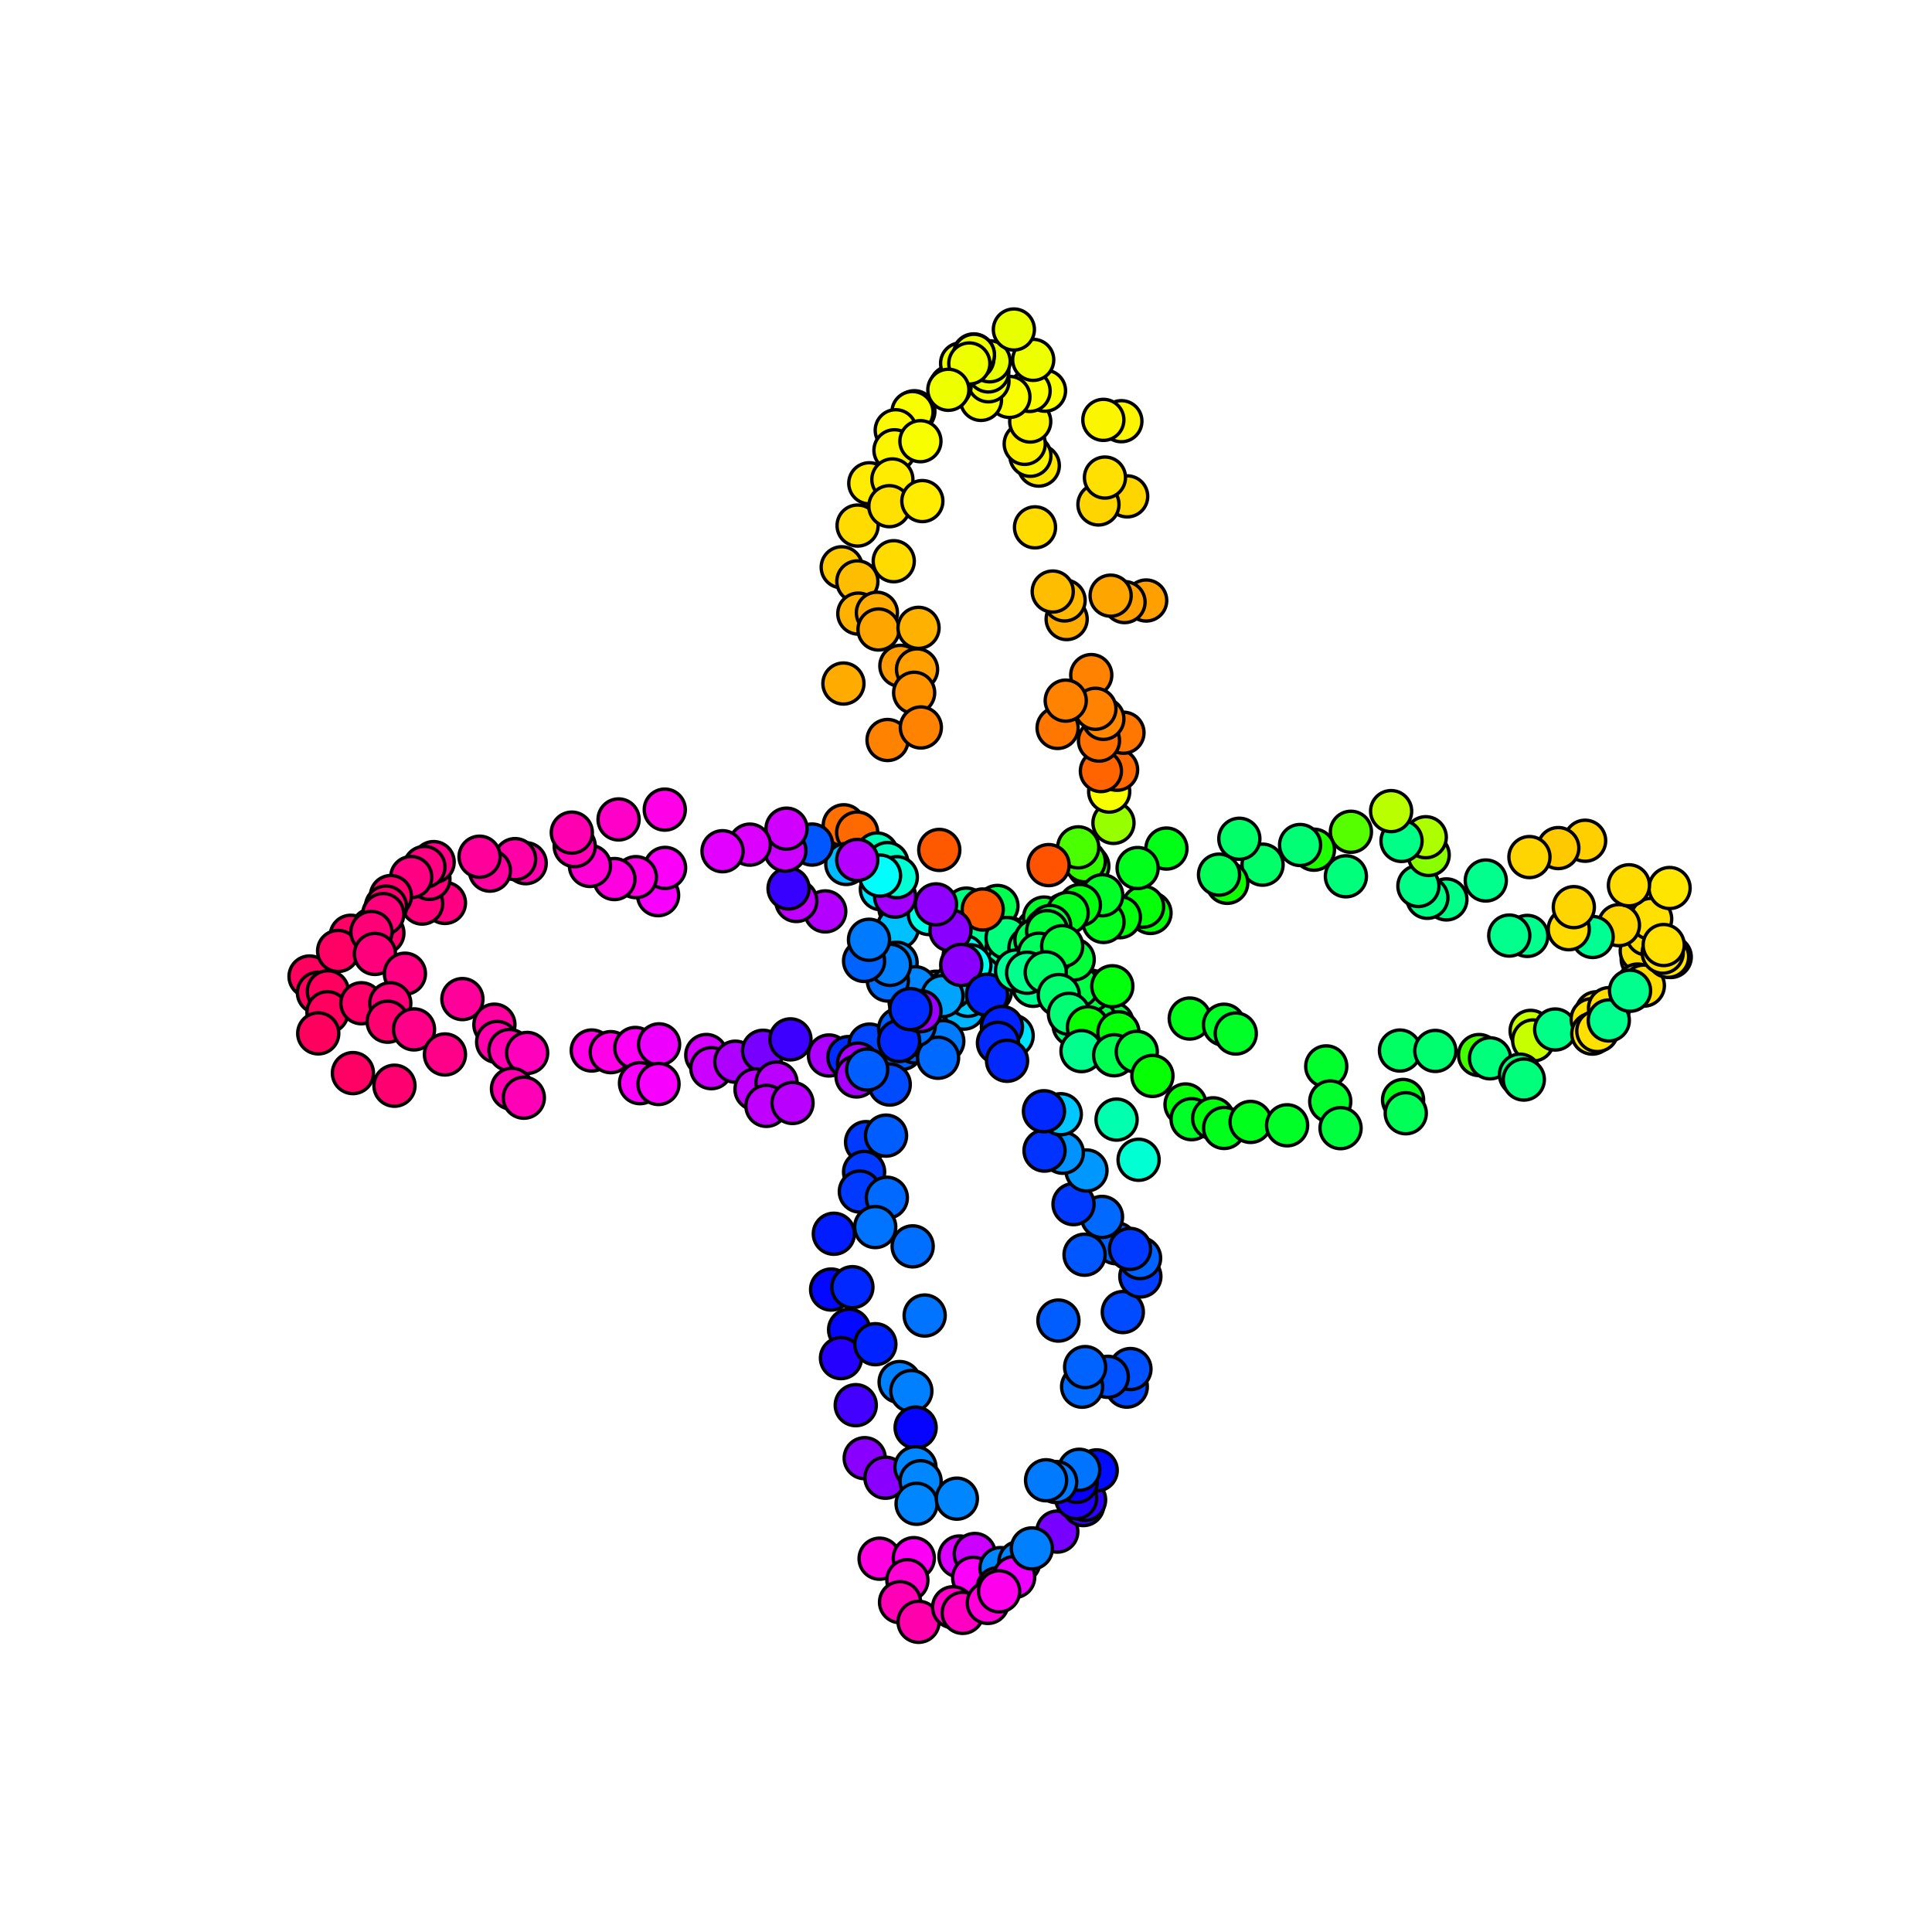 <?xml version="1.0" encoding="utf-8" standalone="no"?>
<!DOCTYPE svg PUBLIC "-//W3C//DTD SVG 1.1//EN"
  "http://www.w3.org/Graphics/SVG/1.1/DTD/svg11.dtd">
<svg xmlns:xlink="http://www.w3.org/1999/xlink" width="576pt" height="576pt" viewBox="0 0 576 576" xmlns="http://www.w3.org/2000/svg" version="1.1">
 <defs>
  <style type="text/css">*{stroke-linejoin: round; stroke-linecap: butt}</style>
 </defs>
 <g id="figure_1">
  <g id="patch_1">
   <path d="M 0 576 
L 576 576 
L 576 0 
L 0 0 
z
" style="fill: #ffffff"/>
  </g>
  <g id="axes_1">
   <g id="PathCollection_1">
    <defs>
     <path id="C0_0_0360b72fa9" d="M 0 6.124 
C 1.624 6.124 3.182 5.478 4.33 4.33 
C 5.478 3.182 6.124 1.624 6.124 -0 
C 6.124 -1.624 5.478 -3.182 4.33 -4.33 
C 3.182 -5.478 1.624 -6.124 0 -6.124 
C -1.624 -6.124 -3.182 -5.478 -4.33 -4.33 
C -5.478 -3.182 -6.124 -1.624 -6.124 0 
C -6.124 1.624 -5.478 3.182 -4.33 4.33 
C -3.182 5.478 -1.624 6.124 0 6.124 
z
"/>
    </defs>
    <g clip-path="url(#pb98546526e)">
     <use xlink:href="#C0_0_0360b72fa9" x="325.344" y="201.269" style="fill: #ff8200; stroke: #000000"/>
    </g>
    <g clip-path="url(#pb98546526e)">
     <use xlink:href="#C0_0_0360b72fa9" x="341.718" y="179.033" style="fill: #ff9f00; stroke: #000000"/>
    </g>
    <g clip-path="url(#pb98546526e)">
     <use xlink:href="#C0_0_0360b72fa9" x="335.269" y="179.507" style="fill: #ff9f00; stroke: #000000"/>
    </g>
    <g clip-path="url(#pb98546526e)">
     <use xlink:href="#C0_0_0360b72fa9" x="331.121" y="177.59" style="fill: #ffa500; stroke: #000000"/>
    </g>
    <g clip-path="url(#pb98546526e)">
     <use xlink:href="#C0_0_0360b72fa9" x="318.01" y="184.569" style="fill: #ffab00; stroke: #000000"/>
    </g>
    <g clip-path="url(#pb98546526e)">
     <use xlink:href="#C0_0_0360b72fa9" x="317.397" y="179.01" style="fill: #ffb700; stroke: #000000"/>
    </g>
    <g clip-path="url(#pb98546526e)">
     <use xlink:href="#C0_0_0360b72fa9" x="313.859" y="176.358" style="fill: #ffbd00; stroke: #000000"/>
    </g>
    <g clip-path="url(#pb98546526e)">
     <use xlink:href="#C0_0_0360b72fa9" x="336.05" y="147.987" style="fill: #ffd500; stroke: #000000"/>
    </g>
    <g clip-path="url(#pb98546526e)">
     <use xlink:href="#C0_0_0360b72fa9" x="327.49" y="150.401" style="fill: #ffd500; stroke: #000000"/>
    </g>
    <g clip-path="url(#pb98546526e)">
     <use xlink:href="#C0_0_0360b72fa9" x="329.426" y="142.376" style="fill: #ffe000; stroke: #000000"/>
    </g>
    <g clip-path="url(#pb98546526e)">
     <use xlink:href="#C0_0_0360b72fa9" x="308.573" y="157.223" style="fill: #ffdb00; stroke: #000000"/>
    </g>
    <g clip-path="url(#pb98546526e)">
     <use xlink:href="#C0_0_0360b72fa9" x="334.323" y="125.575" style="fill: #fcf500; stroke: #000000"/>
    </g>
    <g clip-path="url(#pb98546526e)">
     <use xlink:href="#C0_0_0360b72fa9" x="328.95" y="125.179" style="fill: #fcf500; stroke: #000000"/>
    </g>
    <g clip-path="url(#pb98546526e)">
     <use xlink:href="#C0_0_0360b72fa9" x="309.705" y="138.812" style="fill: #ffe600; stroke: #000000"/>
    </g>
    <g clip-path="url(#pb98546526e)">
     <use xlink:href="#C0_0_0360b72fa9" x="307.191" y="135.887" style="fill: #fcf500; stroke: #000000"/>
    </g>
    <g clip-path="url(#pb98546526e)">
     <use xlink:href="#C0_0_0360b72fa9" x="305.507" y="132.333" style="fill: #fef100; stroke: #000000"/>
    </g>
    <g clip-path="url(#pb98546526e)">
     <use xlink:href="#C0_0_0360b72fa9" x="307.146" y="125.674" style="fill: #fcf500; stroke: #000000"/>
    </g>
    <g clip-path="url(#pb98546526e)">
     <use xlink:href="#C0_0_0360b72fa9" x="311.558" y="116.483" style="fill: #f8fd00; stroke: #000000"/>
    </g>
    <g clip-path="url(#pb98546526e)">
     <use xlink:href="#C0_0_0360b72fa9" x="306.962" y="116.559" style="fill: #f8fd00; stroke: #000000"/>
    </g>
    <g clip-path="url(#pb98546526e)">
     <use xlink:href="#C0_0_0360b72fa9" x="300.941" y="118.336" style="fill: #f8fd00; stroke: #000000"/>
    </g>
    <g clip-path="url(#pb98546526e)">
     <use xlink:href="#C0_0_0360b72fa9" x="308.038" y="107.29" style="fill: #eeff00; stroke: #000000"/>
    </g>
    <g clip-path="url(#pb98546526e)">
     <use xlink:href="#C0_0_0360b72fa9" x="292.463" y="119.226" style="fill: #f8fd00; stroke: #000000"/>
    </g>
    <g clip-path="url(#pb98546526e)">
     <use xlink:href="#C0_0_0360b72fa9" x="294.692" y="113.683" style="fill: #f4ff00; stroke: #000000"/>
    </g>
    <g clip-path="url(#pb98546526e)">
     <use xlink:href="#C0_0_0360b72fa9" x="294.659" y="110.74" style="fill: #eeff00; stroke: #000000"/>
    </g>
    <g clip-path="url(#pb98546526e)">
     <use xlink:href="#C0_0_0360b72fa9" x="295.053" y="107.721" style="fill: #e8ff00; stroke: #000000"/>
    </g>
    <g clip-path="url(#pb98546526e)">
     <use xlink:href="#C0_0_0360b72fa9" x="302.273" y="98.236" style="fill: #e8ff00; stroke: #000000"/>
    </g>
    <g clip-path="url(#pb98546526e)">
     <use xlink:href="#C0_0_0360b72fa9" x="283.392" y="115.222" style="fill: #f4ff00; stroke: #000000"/>
    </g>
    <g clip-path="url(#pb98546526e)">
     <use xlink:href="#C0_0_0360b72fa9" x="290.21" y="106.887" style="fill: #eeff00; stroke: #000000"/>
    </g>
    <g clip-path="url(#pb98546526e)">
     <use xlink:href="#C0_0_0360b72fa9" x="290.301" y="105.662" style="fill: #eeff00; stroke: #000000"/>
    </g>
    <g clip-path="url(#pb98546526e)">
     <use xlink:href="#C0_0_0360b72fa9" x="272.607" y="122.61" style="fill: #f8fd00; stroke: #000000"/>
    </g>
    <g clip-path="url(#pb98546526e)">
     <use xlink:href="#C0_0_0360b72fa9" x="286.545" y="108.317" style="fill: #eeff00; stroke: #000000"/>
    </g>
    <g clip-path="url(#pb98546526e)">
     <use xlink:href="#C0_0_0360b72fa9" x="272.043" y="122.857" style="fill: #f8fd00; stroke: #000000"/>
    </g>
    <g clip-path="url(#pb98546526e)">
     <use xlink:href="#C0_0_0360b72fa9" x="267.056" y="128.275" style="fill: #faf900; stroke: #000000"/>
    </g>
    <g clip-path="url(#pb98546526e)">
     <use xlink:href="#C0_0_0360b72fa9" x="290.365" y="105.788" style="fill: #eeff00; stroke: #000000"/>
    </g>
    <g clip-path="url(#pb98546526e)">
     <use xlink:href="#C0_0_0360b72fa9" x="288.996" y="108.365" style="fill: #eeff00; stroke: #000000"/>
    </g>
    <g clip-path="url(#pb98546526e)">
     <use xlink:href="#C0_0_0360b72fa9" x="282.738" y="116.214" style="fill: #eeff00; stroke: #000000"/>
    </g>
    <g clip-path="url(#pb98546526e)">
     <use xlink:href="#C0_0_0360b72fa9" x="266.674" y="134.246" style="fill: #fcf500; stroke: #000000"/>
    </g>
    <g clip-path="url(#pb98546526e)">
     <use xlink:href="#C0_0_0360b72fa9" x="259.172" y="144.084" style="fill: #ffec00; stroke: #000000"/>
    </g>
    <g clip-path="url(#pb98546526e)">
     <use xlink:href="#C0_0_0360b72fa9" x="274.412" y="131.538" style="fill: #f8fd00; stroke: #000000"/>
    </g>
    <g clip-path="url(#pb98546526e)">
     <use xlink:href="#C0_0_0360b72fa9" x="266.049" y="142.943" style="fill: #ffec00; stroke: #000000"/>
    </g>
    <g clip-path="url(#pb98546526e)">
     <use xlink:href="#C0_0_0360b72fa9" x="255.682" y="156.688" style="fill: #ffdb00; stroke: #000000"/>
    </g>
    <g clip-path="url(#pb98546526e)">
     <use xlink:href="#C0_0_0360b72fa9" x="265.156" y="150.915" style="fill: #ffe000; stroke: #000000"/>
    </g>
    <g clip-path="url(#pb98546526e)">
     <use xlink:href="#C0_0_0360b72fa9" x="250.949" y="169.129" style="fill: #ffc900; stroke: #000000"/>
    </g>
    <g clip-path="url(#pb98546526e)">
     <use xlink:href="#C0_0_0360b72fa9" x="274.985" y="149.392" style="fill: #ffec00; stroke: #000000"/>
    </g>
    <g clip-path="url(#pb98546526e)">
     <use xlink:href="#C0_0_0360b72fa9" x="255.612" y="173.338" style="fill: #ffbd00; stroke: #000000"/>
    </g>
    <g clip-path="url(#pb98546526e)">
     <use xlink:href="#C0_0_0360b72fa9" x="266.456" y="167.321" style="fill: #ffdb00; stroke: #000000"/>
    </g>
    <g clip-path="url(#pb98546526e)">
     <use xlink:href="#C0_0_0360b72fa9" x="255.898" y="182.942" style="fill: #ffb100; stroke: #000000"/>
    </g>
    <g clip-path="url(#pb98546526e)">
     <use xlink:href="#C0_0_0360b72fa9" x="261.433" y="182.686" style="fill: #ffab00; stroke: #000000"/>
    </g>
    <g clip-path="url(#pb98546526e)">
     <use xlink:href="#C0_0_0360b72fa9" x="261.919" y="187.674" style="fill: #ffa500; stroke: #000000"/>
    </g>
    <g clip-path="url(#pb98546526e)">
     <use xlink:href="#C0_0_0360b72fa9" x="251.454" y="203.785" style="fill: #ffab00; stroke: #000000"/>
    </g>
    <g clip-path="url(#pb98546526e)">
     <use xlink:href="#C0_0_0360b72fa9" x="273.849" y="187.185" style="fill: #ffb100; stroke: #000000"/>
    </g>
    <g clip-path="url(#pb98546526e)">
     <use xlink:href="#C0_0_0360b72fa9" x="268.438" y="198.517" style="fill: #ff9a00; stroke: #000000"/>
    </g>
    <g clip-path="url(#pb98546526e)">
     <use xlink:href="#C0_0_0360b72fa9" x="273.403" y="199.575" style="fill: #ff9f00; stroke: #000000"/>
    </g>
    <g clip-path="url(#pb98546526e)">
     <use xlink:href="#C0_0_0360b72fa9" x="272.54" y="206.54" style="fill: #ff9400; stroke: #000000"/>
    </g>
    <g clip-path="url(#pb98546526e)">
     <use xlink:href="#C0_0_0360b72fa9" x="264.612" y="220.624" style="fill: #ff8200; stroke: #000000"/>
    </g>
    <g clip-path="url(#pb98546526e)">
     <use xlink:href="#C0_0_0360b72fa9" x="274.536" y="216.884" style="fill: #ff8200; stroke: #000000"/>
    </g>
    <g clip-path="url(#pb98546526e)">
     <use xlink:href="#C0_0_0360b72fa9" x="251.559" y="246.047" style="fill: #ff7000; stroke: #000000"/>
    </g>
    <g clip-path="url(#pb98546526e)">
     <use xlink:href="#C0_0_0360b72fa9" x="255.561" y="248.212" style="fill: #ff6a00; stroke: #000000"/>
    </g>
    <g clip-path="url(#pb98546526e)">
     <use xlink:href="#C0_0_0360b72fa9" x="252.315" y="257.579" style="fill: #00bbff; stroke: #000000"/>
    </g>
    <g clip-path="url(#pb98546526e)">
     <use xlink:href="#C0_0_0360b72fa9" x="261.484" y="254.46" style="fill: #00ffbb; stroke: #000000"/>
    </g>
    <g clip-path="url(#pb98546526e)">
     <use xlink:href="#C0_0_0360b72fa9" x="264.58" y="257.319" style="fill: #00ffc1; stroke: #000000"/>
    </g>
    <g clip-path="url(#pb98546526e)">
     <use xlink:href="#C0_0_0360b72fa9" x="262.629" y="265.107" style="fill: #00e5ff; stroke: #000000"/>
    </g>
    <g clip-path="url(#pb98546526e)">
     <use xlink:href="#C0_0_0360b72fa9" x="280.036" y="253.393" style="fill: #ff5900; stroke: #000000"/>
    </g>
    <g clip-path="url(#pb98546526e)">
     <use xlink:href="#C0_0_0360b72fa9" x="268.162" y="270.795" style="fill: #00e5ff; stroke: #000000"/>
    </g>
    <g clip-path="url(#pb98546526e)">
     <use xlink:href="#C0_0_0360b72fa9" x="267.685" y="276.613" style="fill: #00c1ff; stroke: #000000"/>
    </g>
    <g clip-path="url(#pb98546526e)">
     <use xlink:href="#C0_0_0360b72fa9" x="276.926" y="272.504" style="fill: #00ffe4; stroke: #000000"/>
    </g>
    <g clip-path="url(#pb98546526e)">
     <use xlink:href="#C0_0_0360b72fa9" x="267.306" y="287.026" style="fill: #008cff; stroke: #000000"/>
    </g>
    <g clip-path="url(#pb98546526e)">
     <use xlink:href="#C0_0_0360b72fa9" x="288.094" y="270.891" style="fill: #00ff80; stroke: #000000"/>
    </g>
    <g clip-path="url(#pb98546526e)">
     <use xlink:href="#C0_0_0360b72fa9" x="269.304" y="294.064" style="fill: #007aff; stroke: #000000"/>
    </g>
    <g clip-path="url(#pb98546526e)">
     <use xlink:href="#C0_0_0360b72fa9" x="297.371" y="270.095" style="fill: #00ff51; stroke: #000000"/>
    </g>
    <g clip-path="url(#pb98546526e)">
     <use xlink:href="#C0_0_0360b72fa9" x="293.321" y="277.942" style="fill: #00ff92; stroke: #000000"/>
    </g>
    <g clip-path="url(#pb98546526e)">
     <use xlink:href="#C0_0_0360b72fa9" x="279.065" y="295.676" style="fill: #009eff; stroke: #000000"/>
    </g>
    <g clip-path="url(#pb98546526e)">
     <use xlink:href="#C0_0_0360b72fa9" x="275.691" y="302.196" style="fill: #007aff; stroke: #000000"/>
    </g>
    <g clip-path="url(#pb98546526e)">
     <use xlink:href="#C0_0_0360b72fa9" x="300.966" y="279.723" style="fill: #00ff74; stroke: #000000"/>
    </g>
    <g clip-path="url(#pb98546526e)">
     <use xlink:href="#C0_0_0360b72fa9" x="300.037" y="283.098" style="fill: #00ff8c; stroke: #000000"/>
    </g>
    <g clip-path="url(#pb98546526e)">
     <use xlink:href="#C0_0_0360b72fa9" x="302.842" y="282.374" style="fill: #00ff7a; stroke: #000000"/>
    </g>
    <g clip-path="url(#pb98546526e)">
     <use xlink:href="#C0_0_0360b72fa9" x="306.215" y="280.709" style="fill: #00ff5c; stroke: #000000"/>
    </g>
    <g clip-path="url(#pb98546526e)">
     <use xlink:href="#C0_0_0360b72fa9" x="288.468" y="299.782" style="fill: #00c1ff; stroke: #000000"/>
    </g>
    <g clip-path="url(#pb98546526e)">
     <use xlink:href="#C0_0_0360b72fa9" x="298.712" y="290.478" style="fill: #00ffbb; stroke: #000000"/>
    </g>
    <g clip-path="url(#pb98546526e)">
     <use xlink:href="#C0_0_0360b72fa9" x="293.883" y="295.858" style="fill: #00f6ff; stroke: #000000"/>
    </g>
    <g clip-path="url(#pb98546526e)">
     <use xlink:href="#C0_0_0360b72fa9" x="317.262" y="272.637" style="fill: #00ff1b; stroke: #000000"/>
    </g>
    <g clip-path="url(#pb98546526e)">
     <use xlink:href="#C0_0_0360b72fa9" x="312.423" y="277.242" style="fill: #00ff39; stroke: #000000"/>
    </g>
    <g clip-path="url(#pb98546526e)">
     <use xlink:href="#C0_0_0360b72fa9" x="306.025" y="283.013" style="fill: #00ff68; stroke: #000000"/>
    </g>
    <g clip-path="url(#pb98546526e)">
     <use xlink:href="#C0_0_0360b72fa9" x="300.277" y="287.745" style="fill: #00ffa3; stroke: #000000"/>
    </g>
    <g clip-path="url(#pb98546526e)">
     <use xlink:href="#C0_0_0360b72fa9" x="309.148" y="277.474" style="fill: #00ff45; stroke: #000000"/>
    </g>
    <g clip-path="url(#pb98546526e)">
     <use xlink:href="#C0_0_0360b72fa9" x="311.283" y="273.559" style="fill: #00ff2d; stroke: #000000"/>
    </g>
    <g clip-path="url(#pb98546526e)">
     <use xlink:href="#C0_0_0360b72fa9" x="324.467" y="258.222" style="fill: #25ff00; stroke: #000000"/>
    </g>
    <g clip-path="url(#pb98546526e)">
     <use xlink:href="#C0_0_0360b72fa9" x="323.389" y="256.784" style="fill: #31ff00; stroke: #000000"/>
    </g>
    <g clip-path="url(#pb98546526e)">
     <use xlink:href="#C0_0_0360b72fa9" x="331.963" y="245.34" style="fill: #96ff00; stroke: #000000"/>
    </g>
    <g clip-path="url(#pb98546526e)">
     <use xlink:href="#C0_0_0360b72fa9" x="321.462" y="252.629" style="fill: #49ff00; stroke: #000000"/>
    </g>
    <g clip-path="url(#pb98546526e)">
     <use xlink:href="#C0_0_0360b72fa9" x="312.631" y="257.919" style="fill: #ff5300; stroke: #000000"/>
    </g>
    <g clip-path="url(#pb98546526e)">
     <use xlink:href="#C0_0_0360b72fa9" x="330.69" y="236.005" style="fill: #f8fd00; stroke: #000000"/>
    </g>
    <g clip-path="url(#pb98546526e)">
     <use xlink:href="#C0_0_0360b72fa9" x="333.042" y="229.497" style="fill: #ff6a00; stroke: #000000"/>
    </g>
    <g clip-path="url(#pb98546526e)">
     <use xlink:href="#C0_0_0360b72fa9" x="328.22" y="229.882" style="fill: #ff6400; stroke: #000000"/>
    </g>
    <g clip-path="url(#pb98546526e)">
     <use xlink:href="#C0_0_0360b72fa9" x="334.947" y="218.452" style="fill: #ff7600; stroke: #000000"/>
    </g>
    <g clip-path="url(#pb98546526e)">
     <use xlink:href="#C0_0_0360b72fa9" x="327.649" y="220.802" style="fill: #ff7000; stroke: #000000"/>
    </g>
    <g clip-path="url(#pb98546526e)">
     <use xlink:href="#C0_0_0360b72fa9" x="328.954" y="214.323" style="fill: #ff8800; stroke: #000000"/>
    </g>
    <g clip-path="url(#pb98546526e)">
     <use xlink:href="#C0_0_0360b72fa9" x="326.581" y="211.317" style="fill: #ff8200; stroke: #000000"/>
    </g>
    <g clip-path="url(#pb98546526e)">
     <use xlink:href="#C0_0_0360b72fa9" x="315.311" y="217.025" style="fill: #ff7600; stroke: #000000"/>
    </g>
    <g clip-path="url(#pb98546526e)">
     <use xlink:href="#C0_0_0360b72fa9" x="317.734" y="208.879" style="fill: #ff8200; stroke: #000000"/>
    </g>
    <g clip-path="url(#pb98546526e)">
     <use xlink:href="#C0_0_0360b72fa9" x="315.552" y="393.711" style="fill: #005dff; stroke: #000000"/>
    </g>
    <g clip-path="url(#pb98546526e)">
     <use xlink:href="#C0_0_0360b72fa9" x="332.748" y="370.653" style="fill: #0063ff; stroke: #000000"/>
    </g>
    <g clip-path="url(#pb98546526e)">
     <use xlink:href="#C0_0_0360b72fa9" x="323.35" y="374.075" style="fill: #0057ff; stroke: #000000"/>
    </g>
    <g clip-path="url(#pb98546526e)">
     <use xlink:href="#C0_0_0360b72fa9" x="328.55" y="362.81" style="fill: #0069ff; stroke: #000000"/>
    </g>
    <g clip-path="url(#pb98546526e)">
     <use xlink:href="#C0_0_0360b72fa9" x="339.458" y="345.771" style="fill: #00ffd3; stroke: #000000"/>
    </g>
    <g clip-path="url(#pb98546526e)">
     <use xlink:href="#C0_0_0360b72fa9" x="320.059" y="358.997" style="fill: #0039ff; stroke: #000000"/>
    </g>
    <g clip-path="url(#pb98546526e)">
     <use xlink:href="#C0_0_0360b72fa9" x="323.913" y="348.954" style="fill: #0098ff; stroke: #000000"/>
    </g>
    <g clip-path="url(#pb98546526e)">
     <use xlink:href="#C0_0_0360b72fa9" x="332.893" y="333.794" style="fill: #00ffaf; stroke: #000000"/>
    </g>
    <g clip-path="url(#pb98546526e)">
     <use xlink:href="#C0_0_0360b72fa9" x="316.864" y="343.676" style="fill: #0092ff; stroke: #000000"/>
    </g>
    <g clip-path="url(#pb98546526e)">
     <use xlink:href="#C0_0_0360b72fa9" x="311.415" y="343.037" style="fill: #0033ff; stroke: #000000"/>
    </g>
    <g clip-path="url(#pb98546526e)">
     <use xlink:href="#C0_0_0360b72fa9" x="316.255" y="332.191" style="fill: #00c7ff; stroke: #000000"/>
    </g>
    <g clip-path="url(#pb98546526e)">
     <use xlink:href="#C0_0_0360b72fa9" x="311.243" y="331.304" style="fill: #0028ff; stroke: #000000"/>
    </g>
    <g clip-path="url(#pb98546526e)">
     <use xlink:href="#C0_0_0360b72fa9" x="331.726" y="305.054" style="fill: #00ff39; stroke: #000000"/>
    </g>
    <g clip-path="url(#pb98546526e)">
     <use xlink:href="#C0_0_0360b72fa9" x="326.708" y="304.458" style="fill: #00ff4b; stroke: #000000"/>
    </g>
    <g clip-path="url(#pb98546526e)">
     <use xlink:href="#C0_0_0360b72fa9" x="320.079" y="305.65" style="fill: #00ff7a; stroke: #000000"/>
    </g>
    <g clip-path="url(#pb98546526e)">
     <use xlink:href="#C0_0_0360b72fa9" x="325.144" y="295.346" style="fill: #00ff3f; stroke: #000000"/>
    </g>
    <g clip-path="url(#pb98546526e)">
     <use xlink:href="#C0_0_0360b72fa9" x="321.4" y="294.071" style="fill: #00ff45; stroke: #000000"/>
    </g>
    <g clip-path="url(#pb98546526e)">
     <use xlink:href="#C0_0_0360b72fa9" x="301.906" y="308.785" style="fill: #00e5ff; stroke: #000000"/>
    </g>
    <g clip-path="url(#pb98546526e)">
     <use xlink:href="#C0_0_0360b72fa9" x="320.107" y="286.063" style="fill: #00ff39; stroke: #000000"/>
    </g>
    <g clip-path="url(#pb98546526e)">
     <use xlink:href="#C0_0_0360b72fa9" x="308.022" y="293.905" style="fill: #00ff92; stroke: #000000"/>
    </g>
    <g clip-path="url(#pb98546526e)">
     <use xlink:href="#C0_0_0360b72fa9" x="313.62" y="284.358" style="fill: #00ff4b; stroke: #000000"/>
    </g>
    <g clip-path="url(#pb98546526e)">
     <use xlink:href="#C0_0_0360b72fa9" x="314.055" y="280.284" style="fill: #00ff39; stroke: #000000"/>
    </g>
    <g clip-path="url(#pb98546526e)">
     <use xlink:href="#C0_0_0360b72fa9" x="295.43" y="295.595" style="fill: #00fffc; stroke: #000000"/>
    </g>
    <g clip-path="url(#pb98546526e)">
     <use xlink:href="#C0_0_0360b72fa9" x="287.344" y="300.705" style="fill: #00b5ff; stroke: #000000"/>
    </g>
    <g clip-path="url(#pb98546526e)">
     <use xlink:href="#C0_0_0360b72fa9" x="288.542" y="296.881" style="fill: #00c7ff; stroke: #000000"/>
    </g>
    <g clip-path="url(#pb98546526e)">
     <use xlink:href="#C0_0_0360b72fa9" x="292.054" y="291.105" style="fill: #00fff6; stroke: #000000"/>
    </g>
    <g clip-path="url(#pb98546526e)">
     <use xlink:href="#C0_0_0360b72fa9" x="301.039" y="280.225" style="fill: #00ff74; stroke: #000000"/>
    </g>
    <g clip-path="url(#pb98546526e)">
     <use xlink:href="#C0_0_0360b72fa9" x="300.098" y="279.648" style="fill: #00ff7a; stroke: #000000"/>
    </g>
    <g clip-path="url(#pb98546526e)">
     <use xlink:href="#C0_0_0360b72fa9" x="273.592" y="305.02" style="fill: #006eff; stroke: #000000"/>
    </g>
    <g clip-path="url(#pb98546526e)">
     <use xlink:href="#C0_0_0360b72fa9" x="285.858" y="292.009" style="fill: #00d9ff; stroke: #000000"/>
    </g>
    <g clip-path="url(#pb98546526e)">
     <use xlink:href="#C0_0_0360b72fa9" x="281.119" y="296.393" style="fill: #00aaff; stroke: #000000"/>
    </g>
    <g clip-path="url(#pb98546526e)">
     <use xlink:href="#C0_0_0360b72fa9" x="273.515" y="304.035" style="fill: #0074ff; stroke: #000000"/>
    </g>
    <g clip-path="url(#pb98546526e)">
     <use xlink:href="#C0_0_0360b72fa9" x="268.621" y="309.36" style="fill: #005dff; stroke: #000000"/>
    </g>
    <g clip-path="url(#pb98546526e)">
     <use xlink:href="#C0_0_0360b72fa9" x="272.92" y="305.883" style="fill: #006eff; stroke: #000000"/>
    </g>
    <g clip-path="url(#pb98546526e)">
     <use xlink:href="#C0_0_0360b72fa9" x="288.347" y="291.664" style="fill: #00e5ff; stroke: #000000"/>
    </g>
    <g clip-path="url(#pb98546526e)">
     <use xlink:href="#C0_0_0360b72fa9" x="268.891" y="312.711" style="fill: #005dff; stroke: #000000"/>
    </g>
    <g clip-path="url(#pb98546526e)">
     <use xlink:href="#C0_0_0360b72fa9" x="272.787" y="310.783" style="fill: #0063ff; stroke: #000000"/>
    </g>
    <g clip-path="url(#pb98546526e)">
     <use xlink:href="#C0_0_0360b72fa9" x="276.448" y="309.458" style="fill: #006eff; stroke: #000000"/>
    </g>
    <g clip-path="url(#pb98546526e)">
     <use xlink:href="#C0_0_0360b72fa9" x="265.262" y="323.338" style="fill: #004bff; stroke: #000000"/>
    </g>
    <g clip-path="url(#pb98546526e)">
     <use xlink:href="#C0_0_0360b72fa9" x="281.222" y="310.421" style="fill: #007aff; stroke: #000000"/>
    </g>
    <g clip-path="url(#pb98546526e)">
     <use xlink:href="#C0_0_0360b72fa9" x="279.667" y="315.354" style="fill: #0069ff; stroke: #000000"/>
    </g>
    <g clip-path="url(#pb98546526e)">
     <use xlink:href="#C0_0_0360b72fa9" x="258.21" y="340.511" style="fill: #0039ff; stroke: #000000"/>
    </g>
    <g clip-path="url(#pb98546526e)">
     <use xlink:href="#C0_0_0360b72fa9" x="264.159" y="338.569" style="fill: #005dff; stroke: #000000"/>
    </g>
    <g clip-path="url(#pb98546526e)">
     <use xlink:href="#C0_0_0360b72fa9" x="257.621" y="349.406" style="fill: #0039ff; stroke: #000000"/>
    </g>
    <g clip-path="url(#pb98546526e)">
     <use xlink:href="#C0_0_0360b72fa9" x="256.355" y="355.244" style="fill: #0039ff; stroke: #000000"/>
    </g>
    <g clip-path="url(#pb98546526e)">
     <use xlink:href="#C0_0_0360b72fa9" x="248.601" y="367.826" style="fill: #001cff; stroke: #000000"/>
    </g>
    <g clip-path="url(#pb98546526e)">
     <use xlink:href="#C0_0_0360b72fa9" x="264.399" y="357.092" style="fill: #0069ff; stroke: #000000"/>
    </g>
    <g clip-path="url(#pb98546526e)">
     <use xlink:href="#C0_0_0360b72fa9" x="260.937" y="365.832" style="fill: #0074ff; stroke: #000000"/>
    </g>
    <g clip-path="url(#pb98546526e)">
     <use xlink:href="#C0_0_0360b72fa9" x="247.785" y="384.458" style="fill: #0408ff; stroke: #000000"/>
    </g>
    <g clip-path="url(#pb98546526e)">
     <use xlink:href="#C0_0_0360b72fa9" x="254.13" y="383.758" style="fill: #0028ff; stroke: #000000"/>
    </g>
    <g clip-path="url(#pb98546526e)">
     <use xlink:href="#C0_0_0360b72fa9" x="272.099" y="371.584" style="fill: #006eff; stroke: #000000"/>
    </g>
    <g clip-path="url(#pb98546526e)">
     <use xlink:href="#C0_0_0360b72fa9" x="253.153" y="396.452" style="fill: #0408ff; stroke: #000000"/>
    </g>
    <g clip-path="url(#pb98546526e)">
     <use xlink:href="#C0_0_0360b72fa9" x="250.726" y="404.902" style="fill: #2500ff; stroke: #000000"/>
    </g>
    <g clip-path="url(#pb98546526e)">
     <use xlink:href="#C0_0_0360b72fa9" x="260.971" y="400.759" style="fill: #0022ff; stroke: #000000"/>
    </g>
    <g clip-path="url(#pb98546526e)">
     <use xlink:href="#C0_0_0360b72fa9" x="275.678" y="392.208" style="fill: #0074ff; stroke: #000000"/>
    </g>
    <g clip-path="url(#pb98546526e)">
     <use xlink:href="#C0_0_0360b72fa9" x="255.134" y="418.935" style="fill: #4300ff; stroke: #000000"/>
    </g>
    <g clip-path="url(#pb98546526e)">
     <use xlink:href="#C0_0_0360b72fa9" x="268.216" y="412.041" style="fill: #0080ff; stroke: #000000"/>
    </g>
    <g clip-path="url(#pb98546526e)">
     <use xlink:href="#C0_0_0360b72fa9" x="271.704" y="414.72" style="fill: #0080ff; stroke: #000000"/>
    </g>
    <g clip-path="url(#pb98546526e)">
     <use xlink:href="#C0_0_0360b72fa9" x="257.806" y="434.738" style="fill: #8a00ff; stroke: #000000"/>
    </g>
    <g clip-path="url(#pb98546526e)">
     <use xlink:href="#C0_0_0360b72fa9" x="272.982" y="425.612" style="fill: #0604ff; stroke: #000000"/>
    </g>
    <g clip-path="url(#pb98546526e)">
     <use xlink:href="#C0_0_0360b72fa9" x="263.984" y="440.565" style="fill: #8a00ff; stroke: #000000"/>
    </g>
    <g clip-path="url(#pb98546526e)">
     <use xlink:href="#C0_0_0360b72fa9" x="272.93" y="437.455" style="fill: #0086ff; stroke: #000000"/>
    </g>
    <g clip-path="url(#pb98546526e)">
     <use xlink:href="#C0_0_0360b72fa9" x="274.465" y="441.614" style="fill: #0086ff; stroke: #000000"/>
    </g>
    <g clip-path="url(#pb98546526e)">
     <use xlink:href="#C0_0_0360b72fa9" x="273.271" y="448.336" style="fill: #0086ff; stroke: #000000"/>
    </g>
    <g clip-path="url(#pb98546526e)">
     <use xlink:href="#C0_0_0360b72fa9" x="262.244" y="464.704" style="fill: #ff00e1; stroke: #000000"/>
    </g>
    <g clip-path="url(#pb98546526e)">
     <use xlink:href="#C0_0_0360b72fa9" x="285.276" y="446.804" style="fill: #0086ff; stroke: #000000"/>
    </g>
    <g clip-path="url(#pb98546526e)">
     <use xlink:href="#C0_0_0360b72fa9" x="272.439" y="464.543" style="fill: #fc00f5; stroke: #000000"/>
    </g>
    <g clip-path="url(#pb98546526e)">
     <use xlink:href="#C0_0_0360b72fa9" x="270.523" y="471.111" style="fill: #ff00d5; stroke: #000000"/>
    </g>
    <g clip-path="url(#pb98546526e)">
     <use xlink:href="#C0_0_0360b72fa9" x="268.34" y="477.678" style="fill: #ff00b7; stroke: #000000"/>
    </g>
    <g clip-path="url(#pb98546526e)">
     <use xlink:href="#C0_0_0360b72fa9" x="286.07" y="464.047" style="fill: #dc00ff; stroke: #000000"/>
    </g>
    <g clip-path="url(#pb98546526e)">
     <use xlink:href="#C0_0_0360b72fa9" x="290.619" y="463.294" style="fill: #cb00ff; stroke: #000000"/>
    </g>
    <g clip-path="url(#pb98546526e)">
     <use xlink:href="#C0_0_0360b72fa9" x="273.867" y="483.524" style="fill: #ff00ac; stroke: #000000"/>
    </g>
    <g clip-path="url(#pb98546526e)">
     <use xlink:href="#C0_0_0360b72fa9" x="290.149" y="470.389" style="fill: #fa00f9; stroke: #000000"/>
    </g>
    <g clip-path="url(#pb98546526e)">
     <use xlink:href="#C0_0_0360b72fa9" x="284.158" y="479.182" style="fill: #ff00c9; stroke: #000000"/>
    </g>
    <g clip-path="url(#pb98546526e)">
     <use xlink:href="#C0_0_0360b72fa9" x="298.277" y="467.509" style="fill: #0086ff; stroke: #000000"/>
    </g>
    <g clip-path="url(#pb98546526e)">
     <use xlink:href="#C0_0_0360b72fa9" x="287.014" y="480.853" style="fill: #ff00c3; stroke: #000000"/>
    </g>
    <g clip-path="url(#pb98546526e)">
     <use xlink:href="#C0_0_0360b72fa9" x="303.922" y="465.651" style="fill: #0086ff; stroke: #000000"/>
    </g>
    <g clip-path="url(#pb98546526e)">
     <use xlink:href="#C0_0_0360b72fa9" x="297.392" y="473.508" style="fill: #fe00f1; stroke: #000000"/>
    </g>
    <g clip-path="url(#pb98546526e)">
     <use xlink:href="#C0_0_0360b72fa9" x="315.215" y="456.625" style="fill: #7800ff; stroke: #000000"/>
    </g>
    <g clip-path="url(#pb98546526e)">
     <use xlink:href="#C0_0_0360b72fa9" x="294.501" y="477.89" style="fill: #ff00db; stroke: #000000"/>
    </g>
    <g clip-path="url(#pb98546526e)">
     <use xlink:href="#C0_0_0360b72fa9" x="302.364" y="470.185" style="fill: #ee00ff; stroke: #000000"/>
    </g>
    <g clip-path="url(#pb98546526e)">
     <use xlink:href="#C0_0_0360b72fa9" x="297.873" y="474.442" style="fill: #ff00ed; stroke: #000000"/>
    </g>
    <g clip-path="url(#pb98546526e)">
     <use xlink:href="#C0_0_0360b72fa9" x="322.971" y="448.717" style="fill: #3d00ff; stroke: #000000"/>
    </g>
    <g clip-path="url(#pb98546526e)">
     <use xlink:href="#C0_0_0360b72fa9" x="323.502" y="447.171" style="fill: #3100ff; stroke: #000000"/>
    </g>
    <g clip-path="url(#pb98546526e)">
     <use xlink:href="#C0_0_0360b72fa9" x="307.634" y="461.638" style="fill: #0080ff; stroke: #000000"/>
    </g>
    <g clip-path="url(#pb98546526e)">
     <use xlink:href="#C0_0_0360b72fa9" x="320.837" y="446.654" style="fill: #2500ff; stroke: #000000"/>
    </g>
    <g clip-path="url(#pb98546526e)">
     <use xlink:href="#C0_0_0360b72fa9" x="326.967" y="438.372" style="fill: #020cff; stroke: #000000"/>
    </g>
    <g clip-path="url(#pb98546526e)">
     <use xlink:href="#C0_0_0360b72fa9" x="321.038" y="441.784" style="fill: #0800ff; stroke: #000000"/>
    </g>
    <g clip-path="url(#pb98546526e)">
     <use xlink:href="#C0_0_0360b72fa9" x="321.758" y="438.195" style="fill: #0074ff; stroke: #000000"/>
    </g>
    <g clip-path="url(#pb98546526e)">
     <use xlink:href="#C0_0_0360b72fa9" x="314.888" y="441.853" style="fill: #007aff; stroke: #000000"/>
    </g>
    <g clip-path="url(#pb98546526e)">
     <use xlink:href="#C0_0_0360b72fa9" x="311.875" y="441.325" style="fill: #007aff; stroke: #000000"/>
    </g>
    <g clip-path="url(#pb98546526e)">
     <use xlink:href="#C0_0_0360b72fa9" x="335.94" y="413.404" style="fill: #004bff; stroke: #000000"/>
    </g>
    <g clip-path="url(#pb98546526e)">
     <use xlink:href="#C0_0_0360b72fa9" x="337.027" y="408.162" style="fill: #0051ff; stroke: #000000"/>
    </g>
    <g clip-path="url(#pb98546526e)">
     <use xlink:href="#C0_0_0360b72fa9" x="330.27" y="410.482" style="fill: #0051ff; stroke: #000000"/>
    </g>
    <g clip-path="url(#pb98546526e)">
     <use xlink:href="#C0_0_0360b72fa9" x="322.62" y="413.429" style="fill: #0069ff; stroke: #000000"/>
    </g>
    <g clip-path="url(#pb98546526e)">
     <use xlink:href="#C0_0_0360b72fa9" x="323.523" y="407.578" style="fill: #0063ff; stroke: #000000"/>
    </g>
    <g clip-path="url(#pb98546526e)">
     <use xlink:href="#C0_0_0360b72fa9" x="334.754" y="391.173" style="fill: #004bff; stroke: #000000"/>
    </g>
    <g clip-path="url(#pb98546526e)">
     <use xlink:href="#C0_0_0360b72fa9" x="339.982" y="380.566" style="fill: #003fff; stroke: #000000"/>
    </g>
    <g clip-path="url(#pb98546526e)">
     <use xlink:href="#C0_0_0360b72fa9" x="339.902" y="375.084" style="fill: #0063ff; stroke: #000000"/>
    </g>
    <g clip-path="url(#pb98546526e)">
     <use xlink:href="#C0_0_0360b72fa9" x="336.911" y="372.351" style="fill: #0039ff; stroke: #000000"/>
    </g>
    <g clip-path="url(#pb98546526e)">
     <use xlink:href="#C0_0_0360b72fa9" x="287.315" y="284.96" style="fill: #00ffea; stroke: #000000"/>
    </g>
    <g clip-path="url(#pb98546526e)">
     <use xlink:href="#C0_0_0360b72fa9" x="271.21" y="298.71" style="fill: #0074ff; stroke: #000000"/>
    </g>
    <g clip-path="url(#pb98546526e)">
     <use xlink:href="#C0_0_0360b72fa9" x="272.87" y="294.335" style="fill: #0086ff; stroke: #000000"/>
    </g>
    <g clip-path="url(#pb98546526e)">
     <use xlink:href="#C0_0_0360b72fa9" x="292.986" y="271.158" style="fill: #ff5900; stroke: #000000"/>
    </g>
    <g clip-path="url(#pb98546526e)">
     <use xlink:href="#C0_0_0360b72fa9" x="283.372" y="277.375" style="fill: #8a00ff; stroke: #000000"/>
    </g>
    <g clip-path="url(#pb98546526e)">
     <use xlink:href="#C0_0_0360b72fa9" x="264.695" y="292.334" style="fill: #006eff; stroke: #000000"/>
    </g>
    <g clip-path="url(#pb98546526e)">
     <use xlink:href="#C0_0_0360b72fa9" x="265.346" y="287.659" style="fill: #0080ff; stroke: #000000"/>
    </g>
    <g clip-path="url(#pb98546526e)">
     <use xlink:href="#C0_0_0360b72fa9" x="279.063" y="269.628" style="fill: #9000ff; stroke: #000000"/>
    </g>
    <g clip-path="url(#pb98546526e)">
     <use xlink:href="#C0_0_0360b72fa9" x="257.616" y="286.488" style="fill: #0063ff; stroke: #000000"/>
    </g>
    <g clip-path="url(#pb98546526e)">
     <use xlink:href="#C0_0_0360b72fa9" x="259.084" y="280.178" style="fill: #007aff; stroke: #000000"/>
    </g>
    <g clip-path="url(#pb98546526e)">
     <use xlink:href="#C0_0_0360b72fa9" x="266.869" y="267.317" style="fill: #a100ff; stroke: #000000"/>
    </g>
    <g clip-path="url(#pb98546526e)">
     <use xlink:href="#C0_0_0360b72fa9" x="267.372" y="261.523" style="fill: #00ffd3; stroke: #000000"/>
    </g>
    <g clip-path="url(#pb98546526e)">
     <use xlink:href="#C0_0_0360b72fa9" x="262.368" y="261.044" style="fill: #00fffc; stroke: #000000"/>
    </g>
    <g clip-path="url(#pb98546526e)">
     <use xlink:href="#C0_0_0360b72fa9" x="246.032" y="271.725" style="fill: #b300ff; stroke: #000000"/>
    </g>
    <g clip-path="url(#pb98546526e)">
     <use xlink:href="#C0_0_0360b72fa9" x="255.577" y="256.377" style="fill: #b300ff; stroke: #000000"/>
    </g>
    <g clip-path="url(#pb98546526e)">
     <use xlink:href="#C0_0_0360b72fa9" x="237.412" y="268.615" style="fill: #bf00ff; stroke: #000000"/>
    </g>
    <g clip-path="url(#pb98546526e)">
     <use xlink:href="#C0_0_0360b72fa9" x="235.103" y="264.896" style="fill: #3700ff; stroke: #000000"/>
    </g>
    <g clip-path="url(#pb98546526e)">
     <use xlink:href="#C0_0_0360b72fa9" x="242.101" y="251.792" style="fill: #0057ff; stroke: #000000"/>
    </g>
    <g clip-path="url(#pb98546526e)">
     <use xlink:href="#C0_0_0360b72fa9" x="234.145" y="253.591" style="fill: #cb00ff; stroke: #000000"/>
    </g>
    <g clip-path="url(#pb98546526e)">
     <use xlink:href="#C0_0_0360b72fa9" x="234.496" y="247.055" style="fill: #d000ff; stroke: #000000"/>
    </g>
    <g clip-path="url(#pb98546526e)">
     <use xlink:href="#C0_0_0360b72fa9" x="223.551" y="251.813" style="fill: #dc00ff; stroke: #000000"/>
    </g>
    <g clip-path="url(#pb98546526e)">
     <use xlink:href="#C0_0_0360b72fa9" x="215.417" y="253.782" style="fill: #e200ff; stroke: #000000"/>
    </g>
    <g clip-path="url(#pb98546526e)">
     <use xlink:href="#C0_0_0360b72fa9" x="196.199" y="266.883" style="fill: #f800fd; stroke: #000000"/>
    </g>
    <g clip-path="url(#pb98546526e)">
     <use xlink:href="#C0_0_0360b72fa9" x="198.284" y="258.753" style="fill: #fa00f9; stroke: #000000"/>
    </g>
    <g clip-path="url(#pb98546526e)">
     <use xlink:href="#C0_0_0360b72fa9" x="189.581" y="261.506" style="fill: #ff00e7; stroke: #000000"/>
    </g>
    <g clip-path="url(#pb98546526e)">
     <use xlink:href="#C0_0_0360b72fa9" x="183.181" y="262.077" style="fill: #ff00e1; stroke: #000000"/>
    </g>
    <g clip-path="url(#pb98546526e)">
     <use xlink:href="#C0_0_0360b72fa9" x="198.198" y="241.375" style="fill: #ff00e7; stroke: #000000"/>
    </g>
    <g clip-path="url(#pb98546526e)">
     <use xlink:href="#C0_0_0360b72fa9" x="175.889" y="258.166" style="fill: #ff00d5; stroke: #000000"/>
    </g>
    <g clip-path="url(#pb98546526e)">
     <use xlink:href="#C0_0_0360b72fa9" x="184.421" y="244.304" style="fill: #ff00c9; stroke: #000000"/>
    </g>
    <g clip-path="url(#pb98546526e)">
     <use xlink:href="#C0_0_0360b72fa9" x="171.344" y="252.262" style="fill: #ff00b7; stroke: #000000"/>
    </g>
    <g clip-path="url(#pb98546526e)">
     <use xlink:href="#C0_0_0360b72fa9" x="170.481" y="248.237" style="fill: #ff00b1; stroke: #000000"/>
    </g>
    <g clip-path="url(#pb98546526e)">
     <use xlink:href="#C0_0_0360b72fa9" x="156.729" y="257.35" style="fill: #ff00ac; stroke: #000000"/>
    </g>
    <g clip-path="url(#pb98546526e)">
     <use xlink:href="#C0_0_0360b72fa9" x="153.577" y="256.134" style="fill: #ff00a6; stroke: #000000"/>
    </g>
    <g clip-path="url(#pb98546526e)">
     <use xlink:href="#C0_0_0360b72fa9" x="146.061" y="259.568" style="fill: #ff00a0; stroke: #000000"/>
    </g>
    <g clip-path="url(#pb98546526e)">
     <use xlink:href="#C0_0_0360b72fa9" x="132.652" y="269.198" style="fill: #ff0082; stroke: #000000"/>
    </g>
    <g clip-path="url(#pb98546526e)">
     <use xlink:href="#C0_0_0360b72fa9" x="142.978" y="255.413" style="fill: #ff009a; stroke: #000000"/>
    </g>
    <g clip-path="url(#pb98546526e)">
     <use xlink:href="#C0_0_0360b72fa9" x="125.875" y="269.388" style="fill: #ff007c; stroke: #000000"/>
    </g>
    <g clip-path="url(#pb98546526e)">
     <use xlink:href="#C0_0_0360b72fa9" x="114.299" y="278.181" style="fill: #ff0071; stroke: #000000"/>
    </g>
    <g clip-path="url(#pb98546526e)">
     <use xlink:href="#C0_0_0360b72fa9" x="128.027" y="262.027" style="fill: #ff007c; stroke: #000000"/>
    </g>
    <g clip-path="url(#pb98546526e)">
     <use xlink:href="#C0_0_0360b72fa9" x="110.935" y="277.058" style="fill: #ff006b; stroke: #000000"/>
    </g>
    <g clip-path="url(#pb98546526e)">
     <use xlink:href="#C0_0_0360b72fa9" x="129.285" y="257.023" style="fill: #ff0088; stroke: #000000"/>
    </g>
    <g clip-path="url(#pb98546526e)">
     <use xlink:href="#C0_0_0360b72fa9" x="126.536" y="258.467" style="fill: #ff0082; stroke: #000000"/>
    </g>
    <g clip-path="url(#pb98546526e)">
     <use xlink:href="#C0_0_0360b72fa9" x="122.604" y="261.481" style="fill: #ff0082; stroke: #000000"/>
    </g>
    <g clip-path="url(#pb98546526e)">
     <use xlink:href="#C0_0_0360b72fa9" x="104.568" y="278.988" style="fill: #ff0065; stroke: #000000"/>
    </g>
    <g clip-path="url(#pb98546526e)">
     <use xlink:href="#C0_0_0360b72fa9" x="92.291" y="291.129" style="fill: #ff005f; stroke: #000000"/>
    </g>
    <g clip-path="url(#pb98546526e)">
     <use xlink:href="#C0_0_0360b72fa9" x="116.535" y="267.141" style="fill: #ff0071; stroke: #000000"/>
    </g>
    <g clip-path="url(#pb98546526e)">
     <use xlink:href="#C0_0_0360b72fa9" x="100.806" y="283.518" style="fill: #ff0065; stroke: #000000"/>
    </g>
    <g clip-path="url(#pb98546526e)">
     <use xlink:href="#C0_0_0360b72fa9" x="115.077" y="270.285" style="fill: #ff0071; stroke: #000000"/>
    </g>
    <g clip-path="url(#pb98546526e)">
     <use xlink:href="#C0_0_0360b72fa9" x="114.257" y="272.527" style="fill: #ff007c; stroke: #000000"/>
    </g>
    <g clip-path="url(#pb98546526e)">
     <use xlink:href="#C0_0_0360b72fa9" x="110.732" y="277.852" style="fill: #ff0076; stroke: #000000"/>
    </g>
    <g clip-path="url(#pb98546526e)">
     <use xlink:href="#C0_0_0360b72fa9" x="94.791" y="295.966" style="fill: #ff005f; stroke: #000000"/>
    </g>
    <g clip-path="url(#pb98546526e)">
     <use xlink:href="#C0_0_0360b72fa9" x="97.746" y="295.548" style="fill: #ff005f; stroke: #000000"/>
    </g>
    <g clip-path="url(#pb98546526e)">
     <use xlink:href="#C0_0_0360b72fa9" x="111.78" y="284.403" style="fill: #ff007c; stroke: #000000"/>
    </g>
    <g clip-path="url(#pb98546526e)">
     <use xlink:href="#C0_0_0360b72fa9" x="97.631" y="301.783" style="fill: #ff005f; stroke: #000000"/>
    </g>
    <g clip-path="url(#pb98546526e)">
     <use xlink:href="#C0_0_0360b72fa9" x="94.879" y="308.094" style="fill: #ff005f; stroke: #000000"/>
    </g>
    <g clip-path="url(#pb98546526e)">
     <use xlink:href="#C0_0_0360b72fa9" x="107.74" y="299.106" style="fill: #ff006b; stroke: #000000"/>
    </g>
    <g clip-path="url(#pb98546526e)">
     <use xlink:href="#C0_0_0360b72fa9" x="120.721" y="290.297" style="fill: #ff0082; stroke: #000000"/>
    </g>
    <g clip-path="url(#pb98546526e)">
     <use xlink:href="#C0_0_0360b72fa9" x="116.358" y="299.112" style="fill: #ff007c; stroke: #000000"/>
    </g>
    <g clip-path="url(#pb98546526e)">
     <use xlink:href="#C0_0_0360b72fa9" x="115.581" y="304.606" style="fill: #ff0071; stroke: #000000"/>
    </g>
    <g clip-path="url(#pb98546526e)">
     <use xlink:href="#C0_0_0360b72fa9" x="105.218" y="319.93" style="fill: #ff0065; stroke: #000000"/>
    </g>
    <g clip-path="url(#pb98546526e)">
     <use xlink:href="#C0_0_0360b72fa9" x="123.433" y="306.901" style="fill: #ff0088; stroke: #000000"/>
    </g>
    <g clip-path="url(#pb98546526e)">
     <use xlink:href="#C0_0_0360b72fa9" x="137.861" y="297.863" style="fill: #ff009a; stroke: #000000"/>
    </g>
    <g clip-path="url(#pb98546526e)">
     <use xlink:href="#C0_0_0360b72fa9" x="117.603" y="323.693" style="fill: #ff0071; stroke: #000000"/>
    </g>
    <g clip-path="url(#pb98546526e)">
     <use xlink:href="#C0_0_0360b72fa9" x="132.655" y="314.372" style="fill: #ff0088; stroke: #000000"/>
    </g>
    <g clip-path="url(#pb98546526e)">
     <use xlink:href="#C0_0_0360b72fa9" x="147.399" y="305.496" style="fill: #ff00a0; stroke: #000000"/>
    </g>
    <g clip-path="url(#pb98546526e)">
     <use xlink:href="#C0_0_0360b72fa9" x="148.221" y="310.655" style="fill: #ff00ac; stroke: #000000"/>
    </g>
    <g clip-path="url(#pb98546526e)">
     <use xlink:href="#C0_0_0360b72fa9" x="151.897" y="313.049" style="fill: #ff00b1; stroke: #000000"/>
    </g>
    <g clip-path="url(#pb98546526e)">
     <use xlink:href="#C0_0_0360b72fa9" x="157.161" y="313.92" style="fill: #ff00bd; stroke: #000000"/>
    </g>
    <g clip-path="url(#pb98546526e)">
     <use xlink:href="#C0_0_0360b72fa9" x="152.644" y="324.611" style="fill: #ff00b1; stroke: #000000"/>
    </g>
    <g clip-path="url(#pb98546526e)">
     <use xlink:href="#C0_0_0360b72fa9" x="156.177" y="327.267" style="fill: #ff00b7; stroke: #000000"/>
    </g>
    <g clip-path="url(#pb98546526e)">
     <use xlink:href="#C0_0_0360b72fa9" x="176.43" y="313.193" style="fill: #ff00e7; stroke: #000000"/>
    </g>
    <g clip-path="url(#pb98546526e)">
     <use xlink:href="#C0_0_0360b72fa9" x="182.083" y="313.684" style="fill: #ff00e7; stroke: #000000"/>
    </g>
    <g clip-path="url(#pb98546526e)">
     <use xlink:href="#C0_0_0360b72fa9" x="189.416" y="312.436" style="fill: #fc00f5; stroke: #000000"/>
    </g>
    <g clip-path="url(#pb98546526e)">
     <use xlink:href="#C0_0_0360b72fa9" x="196.493" y="311.359" style="fill: #ee00ff; stroke: #000000"/>
    </g>
    <g clip-path="url(#pb98546526e)">
     <use xlink:href="#C0_0_0360b72fa9" x="190.811" y="322.932" style="fill: #f800fd; stroke: #000000"/>
    </g>
    <g clip-path="url(#pb98546526e)">
     <use xlink:href="#C0_0_0360b72fa9" x="196.325" y="323.178" style="fill: #f800fd; stroke: #000000"/>
    </g>
    <g clip-path="url(#pb98546526e)">
     <use xlink:href="#C0_0_0360b72fa9" x="210.572" y="314.536" style="fill: #d600ff; stroke: #000000"/>
    </g>
    <g clip-path="url(#pb98546526e)">
     <use xlink:href="#C0_0_0360b72fa9" x="212.075" y="318.46" style="fill: #cb00ff; stroke: #000000"/>
    </g>
    <g clip-path="url(#pb98546526e)">
     <use xlink:href="#C0_0_0360b72fa9" x="219.231" y="316.531" style="fill: #ad00ff; stroke: #000000"/>
    </g>
    <g clip-path="url(#pb98546526e)">
     <use xlink:href="#C0_0_0360b72fa9" x="227.495" y="313.274" style="fill: #7800ff; stroke: #000000"/>
    </g>
    <g clip-path="url(#pb98546526e)">
     <use xlink:href="#C0_0_0360b72fa9" x="235.66" y="309.875" style="fill: #3d00ff; stroke: #000000"/>
    </g>
    <g clip-path="url(#pb98546526e)">
     <use xlink:href="#C0_0_0360b72fa9" x="225.251" y="324.789" style="fill: #bf00ff; stroke: #000000"/>
    </g>
    <g clip-path="url(#pb98546526e)">
     <use xlink:href="#C0_0_0360b72fa9" x="231.516" y="322.751" style="fill: #b900ff; stroke: #000000"/>
    </g>
    <g clip-path="url(#pb98546526e)">
     <use xlink:href="#C0_0_0360b72fa9" x="228.498" y="329.701" style="fill: #bf00ff; stroke: #000000"/>
    </g>
    <g clip-path="url(#pb98546526e)">
     <use xlink:href="#C0_0_0360b72fa9" x="247.144" y="314.676" style="fill: #ad00ff; stroke: #000000"/>
    </g>
    <g clip-path="url(#pb98546526e)">
     <use xlink:href="#C0_0_0360b72fa9" x="236.278" y="328.838" style="fill: #b900ff; stroke: #000000"/>
    </g>
    <g clip-path="url(#pb98546526e)">
     <use xlink:href="#C0_0_0360b72fa9" x="252.92" y="315.153" style="fill: #002dff; stroke: #000000"/>
    </g>
    <g clip-path="url(#pb98546526e)">
     <use xlink:href="#C0_0_0360b72fa9" x="259.249" y="311.429" style="fill: #0045ff; stroke: #000000"/>
    </g>
    <g clip-path="url(#pb98546526e)">
     <use xlink:href="#C0_0_0360b72fa9" x="255.804" y="317.119" style="fill: #a700ff; stroke: #000000"/>
    </g>
    <g clip-path="url(#pb98546526e)">
     <use xlink:href="#C0_0_0360b72fa9" x="268.07" y="306.726" style="fill: #005dff; stroke: #000000"/>
    </g>
    <g clip-path="url(#pb98546526e)">
     <use xlink:href="#C0_0_0360b72fa9" x="255.365" y="320.928" style="fill: #a700ff; stroke: #000000"/>
    </g>
    <g clip-path="url(#pb98546526e)">
     <use xlink:href="#C0_0_0360b72fa9" x="258.537" y="318.868" style="fill: #005dff; stroke: #000000"/>
    </g>
    <g clip-path="url(#pb98546526e)">
     <use xlink:href="#C0_0_0360b72fa9" x="283.603" y="294.526" style="fill: #00bbff; stroke: #000000"/>
    </g>
    <g clip-path="url(#pb98546526e)">
     <use xlink:href="#C0_0_0360b72fa9" x="272.73" y="305.732" style="fill: #006eff; stroke: #000000"/>
    </g>
    <g clip-path="url(#pb98546526e)">
     <use xlink:href="#C0_0_0360b72fa9" x="268.059" y="310.343" style="fill: #0028ff; stroke: #000000"/>
    </g>
    <g clip-path="url(#pb98546526e)">
     <use xlink:href="#C0_0_0360b72fa9" x="280.969" y="296.98" style="fill: #00a4ff; stroke: #000000"/>
    </g>
    <g clip-path="url(#pb98546526e)">
     <use xlink:href="#C0_0_0360b72fa9" x="289.317" y="287.789" style="fill: #00fff0; stroke: #000000"/>
    </g>
    <g clip-path="url(#pb98546526e)">
     <use xlink:href="#C0_0_0360b72fa9" x="274.417" y="301.459" style="fill: #9b00ff; stroke: #000000"/>
    </g>
    <g clip-path="url(#pb98546526e)">
     <use xlink:href="#C0_0_0360b72fa9" x="286.585" y="287.678" style="fill: #8a00ff; stroke: #000000"/>
    </g>
    <g clip-path="url(#pb98546526e)">
     <use xlink:href="#C0_0_0360b72fa9" x="271.428" y="300.847" style="fill: #002dff; stroke: #000000"/>
    </g>
    <g clip-path="url(#pb98546526e)">
     <use xlink:href="#C0_0_0360b72fa9" x="475.948" y="301.808" style="fill: #ffe000; stroke: #000000"/>
    </g>
    <g clip-path="url(#pb98546526e)">
     <use xlink:href="#C0_0_0360b72fa9" x="489.454" y="285.947" style="fill: #ffdb00; stroke: #000000"/>
    </g>
    <g clip-path="url(#pb98546526e)">
     <use xlink:href="#C0_0_0360b72fa9" x="489.168" y="283.518" style="fill: #ffdb00; stroke: #000000"/>
    </g>
    <g clip-path="url(#pb98546526e)">
     <use xlink:href="#C0_0_0360b72fa9" x="491.015" y="278.61" style="fill: #ffdb00; stroke: #000000"/>
    </g>
    <g clip-path="url(#pb98546526e)">
     <use xlink:href="#C0_0_0360b72fa9" x="492.268" y="273.96" style="fill: #ffe000; stroke: #000000"/>
    </g>
    <g clip-path="url(#pb98546526e)">
     <use xlink:href="#C0_0_0360b72fa9" x="497.763" y="264.747" style="fill: #ffe600; stroke: #000000"/>
    </g>
    <g clip-path="url(#pb98546526e)">
     <use xlink:href="#C0_0_0360b72fa9" x="482.666" y="275.82" style="fill: #ffd500; stroke: #000000"/>
    </g>
    <g clip-path="url(#pb98546526e)">
     <use xlink:href="#C0_0_0360b72fa9" x="474.825" y="279.347" style="fill: #00ff92; stroke: #000000"/>
    </g>
    <g clip-path="url(#pb98546526e)">
     <use xlink:href="#C0_0_0360b72fa9" x="485.646" y="263.938" style="fill: #ffdb00; stroke: #000000"/>
    </g>
    <g clip-path="url(#pb98546526e)">
     <use xlink:href="#C0_0_0360b72fa9" x="467.705" y="277.038" style="fill: #ffdb00; stroke: #000000"/>
    </g>
    <g clip-path="url(#pb98546526e)">
     <use xlink:href="#C0_0_0360b72fa9" x="469.217" y="270.45" style="fill: #ffd500; stroke: #000000"/>
    </g>
    <g clip-path="url(#pb98546526e)">
     <use xlink:href="#C0_0_0360b72fa9" x="455.346" y="279.03" style="fill: #00ff8c; stroke: #000000"/>
    </g>
    <g clip-path="url(#pb98546526e)">
     <use xlink:href="#C0_0_0360b72fa9" x="449.967" y="278.926" style="fill: #00ff8c; stroke: #000000"/>
    </g>
    <g clip-path="url(#pb98546526e)">
     <use xlink:href="#C0_0_0360b72fa9" x="472.586" y="250.652" style="fill: #ffcf00; stroke: #000000"/>
    </g>
    <g clip-path="url(#pb98546526e)">
     <use xlink:href="#C0_0_0360b72fa9" x="464.592" y="252.844" style="fill: #ffc900; stroke: #000000"/>
    </g>
    <g clip-path="url(#pb98546526e)">
     <use xlink:href="#C0_0_0360b72fa9" x="455.984" y="255.524" style="fill: #ffd500; stroke: #000000"/>
    </g>
    <g clip-path="url(#pb98546526e)">
     <use xlink:href="#C0_0_0360b72fa9" x="442.968" y="262.511" style="fill: #00ff8c; stroke: #000000"/>
    </g>
    <g clip-path="url(#pb98546526e)">
     <use xlink:href="#C0_0_0360b72fa9" x="431.224" y="268.15" style="fill: #00ff86; stroke: #000000"/>
    </g>
    <g clip-path="url(#pb98546526e)">
     <use xlink:href="#C0_0_0360b72fa9" x="425.551" y="267.666" style="fill: #00ff86; stroke: #000000"/>
    </g>
    <g clip-path="url(#pb98546526e)">
     <use xlink:href="#C0_0_0360b72fa9" x="422.883" y="264.15" style="fill: #00ff86; stroke: #000000"/>
    </g>
    <g clip-path="url(#pb98546526e)">
     <use xlink:href="#C0_0_0360b72fa9" x="425.939" y="254.906" style="fill: #8aff00; stroke: #000000"/>
    </g>
    <g clip-path="url(#pb98546526e)">
     <use xlink:href="#C0_0_0360b72fa9" x="425.073" y="249.608" style="fill: #adff00; stroke: #000000"/>
    </g>
    <g clip-path="url(#pb98546526e)">
     <use xlink:href="#C0_0_0360b72fa9" x="417.848" y="250.715" style="fill: #00ff86; stroke: #000000"/>
    </g>
    <g clip-path="url(#pb98546526e)">
     <use xlink:href="#C0_0_0360b72fa9" x="401.26" y="261.258" style="fill: #00ff7a; stroke: #000000"/>
    </g>
    <g clip-path="url(#pb98546526e)">
     <use xlink:href="#C0_0_0360b72fa9" x="414.745" y="241.824" style="fill: #b9ff00; stroke: #000000"/>
    </g>
    <g clip-path="url(#pb98546526e)">
     <use xlink:href="#C0_0_0360b72fa9" x="402.758" y="247.982" style="fill: #55ff00; stroke: #000000"/>
    </g>
    <g clip-path="url(#pb98546526e)">
     <use xlink:href="#C0_0_0360b72fa9" x="391.732" y="253.323" style="fill: #20ff00; stroke: #000000"/>
    </g>
    <g clip-path="url(#pb98546526e)">
     <use xlink:href="#C0_0_0360b72fa9" x="387.609" y="251.927" style="fill: #00ff74; stroke: #000000"/>
    </g>
    <g clip-path="url(#pb98546526e)">
     <use xlink:href="#C0_0_0360b72fa9" x="376.419" y="257.787" style="fill: #00ff68; stroke: #000000"/>
    </g>
    <g clip-path="url(#pb98546526e)">
     <use xlink:href="#C0_0_0360b72fa9" x="365.883" y="263.204" style="fill: #0eff00; stroke: #000000"/>
    </g>
    <g clip-path="url(#pb98546526e)">
     <use xlink:href="#C0_0_0360b72fa9" x="363.438" y="260.761" style="fill: #00ff57; stroke: #000000"/>
    </g>
    <g clip-path="url(#pb98546526e)">
     <use xlink:href="#C0_0_0360b72fa9" x="369.494" y="250.067" style="fill: #00ff68; stroke: #000000"/>
    </g>
    <g clip-path="url(#pb98546526e)">
     <use xlink:href="#C0_0_0360b72fa9" x="343.005" y="272.187" style="fill: #04ff08; stroke: #000000"/>
    </g>
    <g clip-path="url(#pb98546526e)">
     <use xlink:href="#C0_0_0360b72fa9" x="340.798" y="270.312" style="fill: #04ff08; stroke: #000000"/>
    </g>
    <g clip-path="url(#pb98546526e)">
     <use xlink:href="#C0_0_0360b72fa9" x="333.874" y="273.457" style="fill: #02ff0c; stroke: #000000"/>
    </g>
    <g clip-path="url(#pb98546526e)">
     <use xlink:href="#C0_0_0360b72fa9" x="329.003" y="274.868" style="fill: #00ff1b; stroke: #000000"/>
    </g>
    <g clip-path="url(#pb98546526e)">
     <use xlink:href="#C0_0_0360b72fa9" x="347.757" y="252.987" style="fill: #00ff16; stroke: #000000"/>
    </g>
    <g clip-path="url(#pb98546526e)">
     <use xlink:href="#C0_0_0360b72fa9" x="339.168" y="258.794" style="fill: #00ff1b; stroke: #000000"/>
    </g>
    <g clip-path="url(#pb98546526e)">
     <use xlink:href="#C0_0_0360b72fa9" x="328.62" y="266.916" style="fill: #00ff27; stroke: #000000"/>
    </g>
    <g clip-path="url(#pb98546526e)">
     <use xlink:href="#C0_0_0360b72fa9" x="314.154" y="279.321" style="fill: #00ff39; stroke: #000000"/>
    </g>
    <g clip-path="url(#pb98546526e)">
     <use xlink:href="#C0_0_0360b72fa9" x="321.956" y="269.833" style="fill: #02ff0c; stroke: #000000"/>
    </g>
    <g clip-path="url(#pb98546526e)">
     <use xlink:href="#C0_0_0360b72fa9" x="318.305" y="272.179" style="fill: #00ff1b; stroke: #000000"/>
    </g>
    <g clip-path="url(#pb98546526e)">
     <use xlink:href="#C0_0_0360b72fa9" x="306.918" y="282.647" style="fill: #00ff62; stroke: #000000"/>
    </g>
    <g clip-path="url(#pb98546526e)">
     <use xlink:href="#C0_0_0360b72fa9" x="311.866" y="277.171" style="fill: #00ff39; stroke: #000000"/>
    </g>
    <g clip-path="url(#pb98546526e)">
     <use xlink:href="#C0_0_0360b72fa9" x="308.704" y="280.197" style="fill: #00ff51; stroke: #000000"/>
    </g>
    <g clip-path="url(#pb98546526e)">
     <use xlink:href="#C0_0_0360b72fa9" x="313.098" y="276.059" style="fill: #00ff33; stroke: #000000"/>
    </g>
    <g clip-path="url(#pb98546526e)">
     <use xlink:href="#C0_0_0360b72fa9" x="312.192" y="277.613" style="fill: #00ff39; stroke: #000000"/>
    </g>
    <g clip-path="url(#pb98546526e)">
     <use xlink:href="#C0_0_0360b72fa9" x="294.263" y="296.579" style="fill: #0022ff; stroke: #000000"/>
    </g>
    <g clip-path="url(#pb98546526e)">
     <use xlink:href="#C0_0_0360b72fa9" x="302.928" y="289.337" style="fill: #00ff97; stroke: #000000"/>
    </g>
    <g clip-path="url(#pb98546526e)">
     <use xlink:href="#C0_0_0360b72fa9" x="309.731" y="284.335" style="fill: #00ff5c; stroke: #000000"/>
    </g>
    <g clip-path="url(#pb98546526e)">
     <use xlink:href="#C0_0_0360b72fa9" x="306.228" y="290.011" style="fill: #00ff8c; stroke: #000000"/>
    </g>
    <g clip-path="url(#pb98546526e)">
     <use xlink:href="#C0_0_0360b72fa9" x="316.68" y="282.095" style="fill: #00ff39; stroke: #000000"/>
    </g>
    <g clip-path="url(#pb98546526e)">
     <use xlink:href="#C0_0_0360b72fa9" x="311.769" y="289.896" style="fill: #00ff68; stroke: #000000"/>
    </g>
    <g clip-path="url(#pb98546526e)">
     <use xlink:href="#C0_0_0360b72fa9" x="298.717" y="306.178" style="fill: #0022ff; stroke: #000000"/>
    </g>
    <g clip-path="url(#pb98546526e)">
     <use xlink:href="#C0_0_0360b72fa9" x="297.537" y="310.917" style="fill: #0028ff; stroke: #000000"/>
    </g>
    <g clip-path="url(#pb98546526e)">
     <use xlink:href="#C0_0_0360b72fa9" x="315.665" y="296.662" style="fill: #00ff6e; stroke: #000000"/>
    </g>
    <g clip-path="url(#pb98546526e)">
     <use xlink:href="#C0_0_0360b72fa9" x="300.241" y="316.257" style="fill: #0028ff; stroke: #000000"/>
    </g>
    <g clip-path="url(#pb98546526e)">
     <use xlink:href="#C0_0_0360b72fa9" x="318.693" y="302.258" style="fill: #00ff74; stroke: #000000"/>
    </g>
    <g clip-path="url(#pb98546526e)">
     <use xlink:href="#C0_0_0360b72fa9" x="331.626" y="294.042" style="fill: #02ff0c; stroke: #000000"/>
    </g>
    <g clip-path="url(#pb98546526e)">
     <use xlink:href="#C0_0_0360b72fa9" x="324.35" y="306.28" style="fill: #08ff00; stroke: #000000"/>
    </g>
    <g clip-path="url(#pb98546526e)">
     <use xlink:href="#C0_0_0360b72fa9" x="322.44" y="313.375" style="fill: #00ff8c; stroke: #000000"/>
    </g>
    <g clip-path="url(#pb98546526e)">
     <use xlink:href="#C0_0_0360b72fa9" x="333.446" y="307.759" style="fill: #04ff08; stroke: #000000"/>
    </g>
    <g clip-path="url(#pb98546526e)">
     <use xlink:href="#C0_0_0360b72fa9" x="332.164" y="314.612" style="fill: #00ff51; stroke: #000000"/>
    </g>
    <g clip-path="url(#pb98546526e)">
     <use xlink:href="#C0_0_0360b72fa9" x="338.915" y="313.594" style="fill: #00ff33; stroke: #000000"/>
    </g>
    <g clip-path="url(#pb98546526e)">
     <use xlink:href="#C0_0_0360b72fa9" x="354.71" y="303.667" style="fill: #00ff1b; stroke: #000000"/>
    </g>
    <g clip-path="url(#pb98546526e)">
     <use xlink:href="#C0_0_0360b72fa9" x="343.581" y="320.777" style="fill: #06ff04; stroke: #000000"/>
    </g>
    <g clip-path="url(#pb98546526e)">
     <use xlink:href="#C0_0_0360b72fa9" x="364.917" y="305.51" style="fill: #00ff27; stroke: #000000"/>
    </g>
    <g clip-path="url(#pb98546526e)">
     <use xlink:href="#C0_0_0360b72fa9" x="368.432" y="308.13" style="fill: #00ff27; stroke: #000000"/>
    </g>
    <g clip-path="url(#pb98546526e)">
     <use xlink:href="#C0_0_0360b72fa9" x="353.453" y="329.283" style="fill: #04ff08; stroke: #000000"/>
    </g>
    <g clip-path="url(#pb98546526e)">
     <use xlink:href="#C0_0_0360b72fa9" x="355.258" y="333.667" style="fill: #00ff27; stroke: #000000"/>
    </g>
    <g clip-path="url(#pb98546526e)">
     <use xlink:href="#C0_0_0360b72fa9" x="361.689" y="333.415" style="fill: #02ff0c; stroke: #000000"/>
    </g>
    <g clip-path="url(#pb98546526e)">
     <use xlink:href="#C0_0_0360b72fa9" x="364.964" y="336.284" style="fill: #00ff1b; stroke: #000000"/>
    </g>
    <g clip-path="url(#pb98546526e)">
     <use xlink:href="#C0_0_0360b72fa9" x="372.847" y="334.486" style="fill: #00ff1b; stroke: #000000"/>
    </g>
    <g clip-path="url(#pb98546526e)">
     <use xlink:href="#C0_0_0360b72fa9" x="395.403" y="317.93" style="fill: #00ff2d; stroke: #000000"/>
    </g>
    <g clip-path="url(#pb98546526e)">
     <use xlink:href="#C0_0_0360b72fa9" x="383.731" y="335.494" style="fill: #00ff27; stroke: #000000"/>
    </g>
    <g clip-path="url(#pb98546526e)">
     <use xlink:href="#C0_0_0360b72fa9" x="396.597" y="328.388" style="fill: #00ff2d; stroke: #000000"/>
    </g>
    <g clip-path="url(#pb98546526e)">
     <use xlink:href="#C0_0_0360b72fa9" x="417.383" y="313.207" style="fill: #00ff62; stroke: #000000"/>
    </g>
    <g clip-path="url(#pb98546526e)">
     <use xlink:href="#C0_0_0360b72fa9" x="399.671" y="336.345" style="fill: #00ff3f; stroke: #000000"/>
    </g>
    <g clip-path="url(#pb98546526e)">
     <use xlink:href="#C0_0_0360b72fa9" x="427.923" y="313.32" style="fill: #00ff6e; stroke: #000000"/>
    </g>
    <g clip-path="url(#pb98546526e)">
     <use xlink:href="#C0_0_0360b72fa9" x="418.308" y="327.942" style="fill: #00ff1b; stroke: #000000"/>
    </g>
    <g clip-path="url(#pb98546526e)">
     <use xlink:href="#C0_0_0360b72fa9" x="419.113" y="331.902" style="fill: #00ff57; stroke: #000000"/>
    </g>
    <g clip-path="url(#pb98546526e)">
     <use xlink:href="#C0_0_0360b72fa9" x="440.97" y="314.551" style="fill: #43ff00; stroke: #000000"/>
    </g>
    <g clip-path="url(#pb98546526e)">
     <use xlink:href="#C0_0_0360b72fa9" x="444.228" y="315.521" style="fill: #00ff7a; stroke: #000000"/>
    </g>
    <g clip-path="url(#pb98546526e)">
     <use xlink:href="#C0_0_0360b72fa9" x="456.339" y="307.341" style="fill: #c5ff00; stroke: #000000"/>
    </g>
    <g clip-path="url(#pb98546526e)">
     <use xlink:href="#C0_0_0360b72fa9" x="457.1" y="310.201" style="fill: #c5ff00; stroke: #000000"/>
    </g>
    <g clip-path="url(#pb98546526e)">
     <use xlink:href="#C0_0_0360b72fa9" x="463.664" y="306.933" style="fill: #00ff86; stroke: #000000"/>
    </g>
    <g clip-path="url(#pb98546526e)">
     <use xlink:href="#C0_0_0360b72fa9" x="453.162" y="320.391" style="fill: #00ff7a; stroke: #000000"/>
    </g>
    <g clip-path="url(#pb98546526e)">
     <use xlink:href="#C0_0_0360b72fa9" x="454.307" y="321.852" style="fill: #00ff7a; stroke: #000000"/>
    </g>
    <g clip-path="url(#pb98546526e)">
     <use xlink:href="#C0_0_0360b72fa9" x="474.529" y="303.875" style="fill: #ffe000; stroke: #000000"/>
    </g>
    <g clip-path="url(#pb98546526e)">
     <use xlink:href="#C0_0_0360b72fa9" x="479.716" y="300.562" style="fill: #ffdb00; stroke: #000000"/>
    </g>
    <g clip-path="url(#pb98546526e)">
     <use xlink:href="#C0_0_0360b72fa9" x="488.244" y="293.53" style="fill: #ffdb00; stroke: #000000"/>
    </g>
    <g clip-path="url(#pb98546526e)">
     <use xlink:href="#C0_0_0360b72fa9" x="474.728" y="308.158" style="fill: #ffe600; stroke: #000000"/>
    </g>
    <g clip-path="url(#pb98546526e)">
     <use xlink:href="#C0_0_0360b72fa9" x="476.225" y="307.385" style="fill: #ffe000; stroke: #000000"/>
    </g>
    <g clip-path="url(#pb98546526e)">
     <use xlink:href="#C0_0_0360b72fa9" x="490.09" y="293.853" style="fill: #ffdb00; stroke: #000000"/>
    </g>
    <g clip-path="url(#pb98546526e)">
     <use xlink:href="#C0_0_0360b72fa9" x="479.64" y="304.243" style="fill: #00ff8c; stroke: #000000"/>
    </g>
    <g clip-path="url(#pb98546526e)">
     <use xlink:href="#C0_0_0360b72fa9" x="498.109" y="285.321" style="fill: #ffe600; stroke: #000000"/>
    </g>
    <g clip-path="url(#pb98546526e)">
     <use xlink:href="#C0_0_0360b72fa9" x="497.321" y="285.266" style="fill: #ffe600; stroke: #000000"/>
    </g>
    <g clip-path="url(#pb98546526e)">
     <use xlink:href="#C0_0_0360b72fa9" x="485.982" y="295.375" style="fill: #00ff8c; stroke: #000000"/>
    </g>
    <g clip-path="url(#pb98546526e)">
     <use xlink:href="#C0_0_0360b72fa9" x="495.719" y="284.026" style="fill: #ffe000; stroke: #000000"/>
    </g>
    <g clip-path="url(#pb98546526e)">
     <use xlink:href="#C0_0_0360b72fa9" x="496.007" y="281.749" style="fill: #ffe000; stroke: #000000"/>
    </g>
   </g>
  </g>
 </g>
 <defs>
  <clipPath id="pb98546526e">
   <rect x="72" y="78.972" width="446.4" height="423.816"/>
  </clipPath>
 </defs>
</svg>
